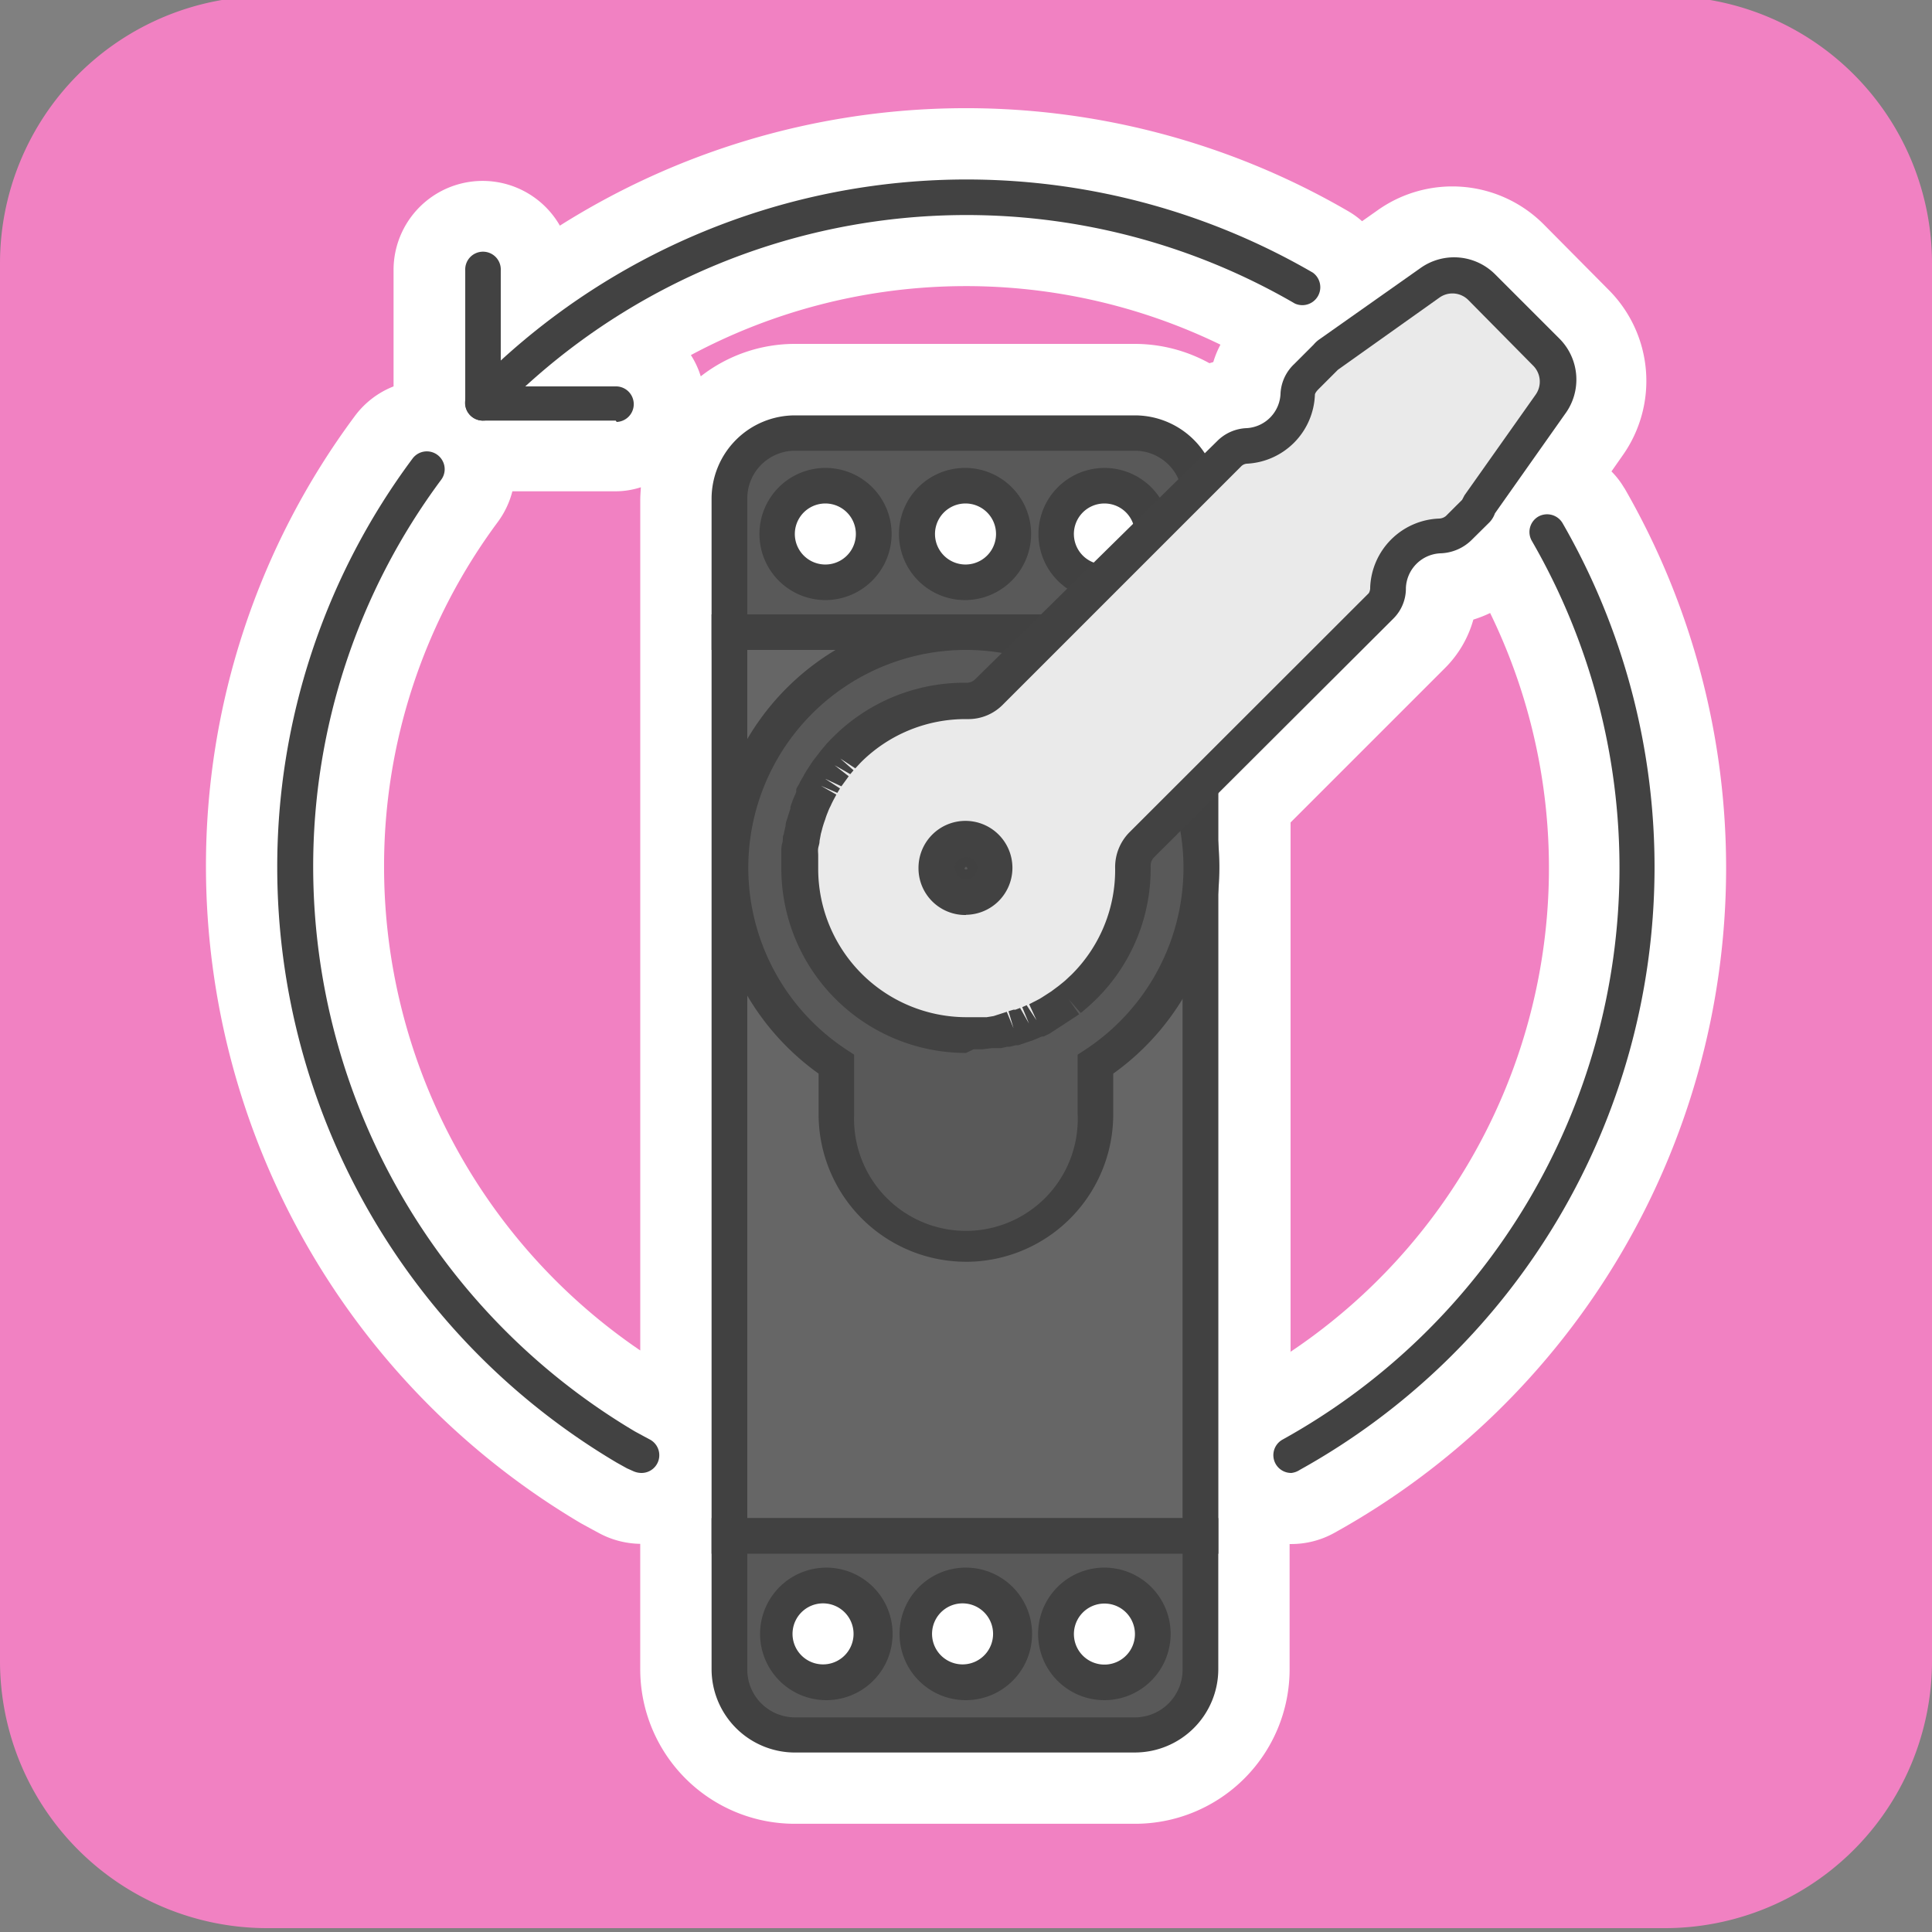 <svg width="68" height="68" fill="none" xmlns="http://www.w3.org/2000/svg">
    <rect width="100%" height="100%" fill="#808080" stroke="none"/>
    <g clip-path="url(#clip0)">
        <path d="M58.596-.136H9.404A9.404 9.404 0 000 9.268V58.46a9.404 9.404 0 009.404 9.404h49.192A9.404 9.404 0 0068 58.46V9.268a9.404 9.404 0 00-9.404-9.404z" fill="#F181C2"/>
        <path d="M57.168 17.177a2.9 2.9 0 00-.45-.585l.395-.564a4.536 4.536 0 00-.496-5.828l-2.285-2.305a4.542 4.542 0 00-5.841-.497l-.551.388a2.9 2.9 0 00-.49-.354 26.772 26.772 0 00-27.744.51 3.135 3.135 0 00-5.854 1.578v4.08a3.108 3.108 0 00-1.36 1.04 26.52 26.52 0 00-5.243 15.906A26.88 26.88 0 0020.44 53.61l.435.238.177.095c.454.252.963.387 1.482.395v4.413a5.44 5.44 0 005.44 5.44H39.95a5.44 5.44 0 005.44-5.44v-4.406h.054a3.12 3.12 0 001.524-.395 26.756 26.756 0 0010.2-36.781v.007zm-34.633.374v29.981a20.59 20.59 0 01-9.017-17A20.305 20.305 0 0117.53 18.36a3.13 3.13 0 00.504-1.068h3.638c.3-.001.598-.05.884-.142-.007.15-.02.272-.02.4zm20.169-4.808l-.136.041a5.44 5.44 0 00-2.618-.68H27.975c-1.2 0-2.366.403-3.311 1.142a2.999 2.999 0 00-.347-.748 20.508 20.508 0 0118.639-.367 3.35 3.35 0 00-.252.612zm2.72 34.83V28.948l5.44-5.44a3.869 3.869 0 00.993-1.7c.203-.063.4-.14.591-.232A20.489 20.489 0 0145.39 47.6l.034-.027z" fill="#fff"/>
        <path d="M42.248 22.25H25.67v31.81h16.578V22.25z" fill="#666"/>
        <path d="M42.88 54.686H25.045V21.624h17.837v33.062zm-16.578-1.252h15.32V22.875h-15.32v30.56z" fill="#414141"/>
        <path d="M38.522 39.222v-1.76a8.296 8.296 0 10-9.119 0v1.76a4.562 4.562 0 008.824 1.8 4.563 4.563 0 00.295-1.8z" fill="#595959"/>
        <path d="M34 44.41a5.195 5.195 0 01-5.188-5.188v-1.434a8.922 8.922 0 1110.37 0v1.434A5.188 5.188 0 0134 44.411zm0-21.535a7.664 7.664 0 00-4.216 14.063l.279.183v2.101a3.94 3.94 0 003.934 4.101 3.937 3.937 0 003.933-4.1V37.12l.28-.183A7.664 7.664 0 0034 22.875z" fill="#414141"/>
        <path d="M42.255 58.752V54.06H25.67v4.692a2.305 2.305 0 002.305 2.305H39.95a2.305 2.305 0 002.305-2.305zm-14.899-1.238a1.7 1.7 0 111.049 1.573 1.693 1.693 0 01-1.049-1.573zm4.91 0a1.7 1.7 0 111.048 1.573 1.693 1.693 0 01-1.048-1.573zm4.903 0a1.7 1.7 0 111.048 1.573 1.693 1.693 0 01-1.048-1.573z" fill="#595959"/>
        <path d="M39.95 61.683H27.975a2.938 2.938 0 01-2.93-2.931v-5.318H42.88v5.318a2.938 2.938 0 01-2.931 2.93zm-13.648-6.997v4.08a1.68 1.68 0 001.673 1.68H39.95a1.68 1.68 0 001.673-1.68v-4.08h-15.32zM38.87 59.84a2.332 2.332 0 110-4.665 2.332 2.332 0 010 4.665zm0-3.4a1.074 1.074 0 10.994.662 1.068 1.068 0 00-.994-.662zM34 59.84a2.332 2.332 0 11-.013-4.665A2.332 2.332 0 0134 59.84zm0-3.4a1.074 1.074 0 10-.171 2.14A1.074 1.074 0 0034 56.44zm-4.91 3.4a2.332 2.332 0 11.866-.169 2.334 2.334 0 01-.9.169h.034zm0-3.4a1.074 1.074 0 10-.17 2.14 1.074 1.074 0 00.17-2.14z" fill="#414141"/>
        <path d="M42.255 17.55a2.305 2.305 0 00-2.305-2.304H27.975a2.305 2.305 0 00-2.305 2.305v4.699h16.585v-4.7zm-14.899 1.245a1.7 1.7 0 113.4 0 1.7 1.7 0 01-3.4 0zm4.91 0a1.7 1.7 0 111.048 1.573 1.693 1.693 0 01-1.048-1.573zm4.903 0a1.7 1.7 0 113.4 0 1.7 1.7 0 01-3.4 0z" fill="#595959"/>
        <path d="M42.88 22.875H25.045v-5.324a2.938 2.938 0 012.931-2.931H39.95a2.937 2.937 0 012.93 2.93v5.325zm-16.578-1.251h15.32v-4.08a1.68 1.68 0 00-1.672-1.68H27.975a1.68 1.68 0 00-1.673 1.68v4.08zm12.567-.503a2.325 2.325 0 11.013-4.651 2.325 2.325 0 01-.013 4.65zm0-3.4a1.074 1.074 0 10.994.662 1.068 1.068 0 00-.994-.662zm-4.903 3.4a2.326 2.326 0 112.326-2.326A2.333 2.333 0 0134 21.121h-.034zm0-3.4a1.074 1.074 0 10.034 0h-.034zm-4.91 3.4a2.326 2.326 0 112.326-2.326 2.333 2.333 0 01-2.326 2.326zm0-3.4a1.074 1.074 0 10-.013 2.148 1.074 1.074 0 00.013-2.148z" fill="#414141"/>
        <path d="M36.523 30.546a2.536 2.536 0 10-5.073 0 2.536 2.536 0 005.073 0zm-3.223 0a.68.68 0 11.68.68.68.68 0 01-.66-.68h-.02z" fill="#EFEFF0"/>
        <path d="M34 33.708a3.162 3.162 0 113.162-3.162A3.169 3.169 0 0134 33.708zm0-5.073a1.912 1.912 0 100 3.823 1.912 1.912 0 000-3.823zm0 3.223a1.312 1.312 0 111.312-1.312A1.319 1.319 0 0134 31.858zm0-1.36l-.054.061c0 .061.108.061.108 0L34 30.498z" fill="#414141"/>
        <path d="M22.57 51.843a.72.72 0 01-.307-.075l-.197-.088-.354-.197A24.357 24.357 0 019.758 30.559a24.045 24.045 0 014.76-14.416.626.626 0 011.044.051.62.62 0 01-.038.697 22.814 22.814 0 00-4.501 13.668 23.12 23.12 0 0011.322 19.822l.313.17.217.116a.625.625 0 01-.306 1.176zM17 14.804a.626.626 0 01-.456-1.061 24.283 24.283 0 0129.662-4.148.632.632 0 01-.632 1.088 23.004 23.004 0 00-28.125 3.93.61.61 0 01-.449.19zm28.444 37.039a.626.626 0 01-.299-1.176 23.004 23.004 0 008.772-31.627.627.627 0 01.225-.857.632.632 0 01.856.231 24.264 24.264 0 01-9.248 33.32.68.68 0 01-.306.11z" fill="#424242"/>
        <path d="M50.32 9.962l-3.556 2.502-.102.11-.64.638a.938.938 0 00-.299.606 1.883 1.883 0 01-1.795 1.836.96.96 0 00-.619.272l-8.473 8.452a1.042 1.042 0 01-.768.306 5.881 5.881 0 00-4.223 1.72c-.068.075-.143.143-.21.225l-.062.068-.136.156-.061.082-.116.156-.06.082-.11.163-.047.075-.109.177-.04.068-.103.19-.034.061c0 .068-.068.13-.095.197v.062l-.088.204v.054l-.082.218v.047c0 .075-.048.15-.075.231 0 .082-.047.164-.061.245 0 .089-.04.17-.054.252l-.041.258v.803a5.875 5.875 0 005.827 5.814h.872l.217-.034h.068l.211-.041h.068l.204-.048h.075c.065-.016.128-.036.19-.061h.089l.177-.061.088-.041.17-.068.095-.048.163-.074.096-.048.156-.088.095-.055.157-.095.095-.061.027-.109.095-.061.15-.116.081-.068.177-.15.048-.04.224-.211a5.876 5.876 0 001.72-4.223 1.047 1.047 0 01.313-.775l8.405-8.425a.904.904 0 00.231-.626 1.89 1.89 0 011.816-1.815 1.05 1.05 0 00.68-.272l.64-.64.08-.17 2.51-3.55a1.414 1.414 0 00-.17-1.815l-2.285-2.291a1.414 1.414 0 00-1.795-.15zM34.83 29.961a1.04 1.04 0 010 1.197 1.026 1.026 0 01-1.66 0 1.04 1.04 0 010-1.197 1.026 1.026 0 011.66 0z" fill="#EAEAEA"/>
        <path d="M34 37.06h-.048A6.5 6.5 0 0127.5 30.6v-.612c0-.102 0-.21.034-.313.034-.102 0-.21.048-.306l.068-.306c0-.129.054-.217.075-.306l.095-.299v-.061l.081-.231.123-.286v-.075c0-.061.061-.136.102-.21l.034-.075.115-.198.041-.081.123-.197.054-.082.122-.184.068-.088.116-.15.082-.108.15-.177.06-.075c.082-.082.157-.17.238-.245a6.528 6.528 0 014.679-1.904.421.421 0 00.313-.122l8.52-8.385a1.543 1.543 0 011.04-.455 1.265 1.265 0 001.19-1.238 1.53 1.53 0 01.483-1.02l.68-.68c.063-.075.136-.142.218-.197L50 9.432a2.04 2.04 0 012.617.217l2.292 2.292a2.04 2.04 0 01.17 2.638l-2.462 3.489a.864.864 0 01-.197.32l-.639.632a1.632 1.632 0 01-1.088.455 1.272 1.272 0 00-1.21 1.217 1.489 1.489 0 01-.429 1.068l-8.425 8.405a.43.43 0 00-.13.32 6.454 6.454 0 01-2.148 4.902l-.061.055-.19.163-.062.047-.415-.469.36.517-1.04.68-.21.102h-.062l-.224.095-.102.041-.503.17h-.089l-.21.054h-.089l-.224.048h-.32l-.313.04h-.326l-.272.13zm1.435-1.448l.238.578-.177-.599.177-.054h.068l.163-.061.313.55-.238-.578.156-.068.347.53-.258-.564.142-.074.082-.041.143-.075.088-.054.327-.211.054-.041.156-.116.062-.047.176-.143.055-.048.21-.197a5.188 5.188 0 001.53-3.774 1.741 1.741 0 01.497-1.224l8.432-8.425a.381.381 0 00.048-.204 2.523 2.523 0 012.42-2.42.4.4 0 00.245-.09l.571-.57.082-.157 2.51-3.55a.795.795 0 00-.09-1.013L51.68 10.56a.789.789 0 00-1.013-.088l-3.577 2.543-.68.68c-.088.089-.13.157-.13.204a2.523 2.523 0 01-2.386 2.421.313.313 0 00-.204.088l-8.412 8.412a1.7 1.7 0 01-1.196.49H34a5.203 5.203 0 00-3.713 1.536l-.183.198-.53-.347.468.415-.115.136-.551-.313.496.387-.258.354-.571-.265.523.34-.095.156-.578-.251.544.312-.088.164a3.084 3.084 0 00-.116.238c-.04.074-.073.151-.102.23-.034.08-.063.162-.088.246-.041.108-.061.176-.082.244-.02.068-.047.184-.068.252l-.047.252c0 .102-.034.176-.048.258-.014.082 0 .17 0 .245v.517A5.223 5.223 0 0034 35.802h.728l.244-.04.463-.15zM34 32.205a1.645 1.645 0 01-1.672-1.653A1.653 1.653 0 1134 32.198v.007zm0-2.04a.38.38 0 00-.32.163.401.401 0 00.14.58.388.388 0 00.5-.124.401.401 0 000-.456.38.38 0 00-.32-.163zM21.672 14.804H17a.626.626 0 01-.625-.626V9.52a.626.626 0 111.25 0v4.08h4.08a.626.626 0 010 1.251l-.033-.047z" fill="#424242"/>
    </g>
    <defs>
        <clipPath id="clip0">
            <path fill="#fff" d="M0 0h68v68H0z"/>
        </clipPath>
    </defs>
</svg>
